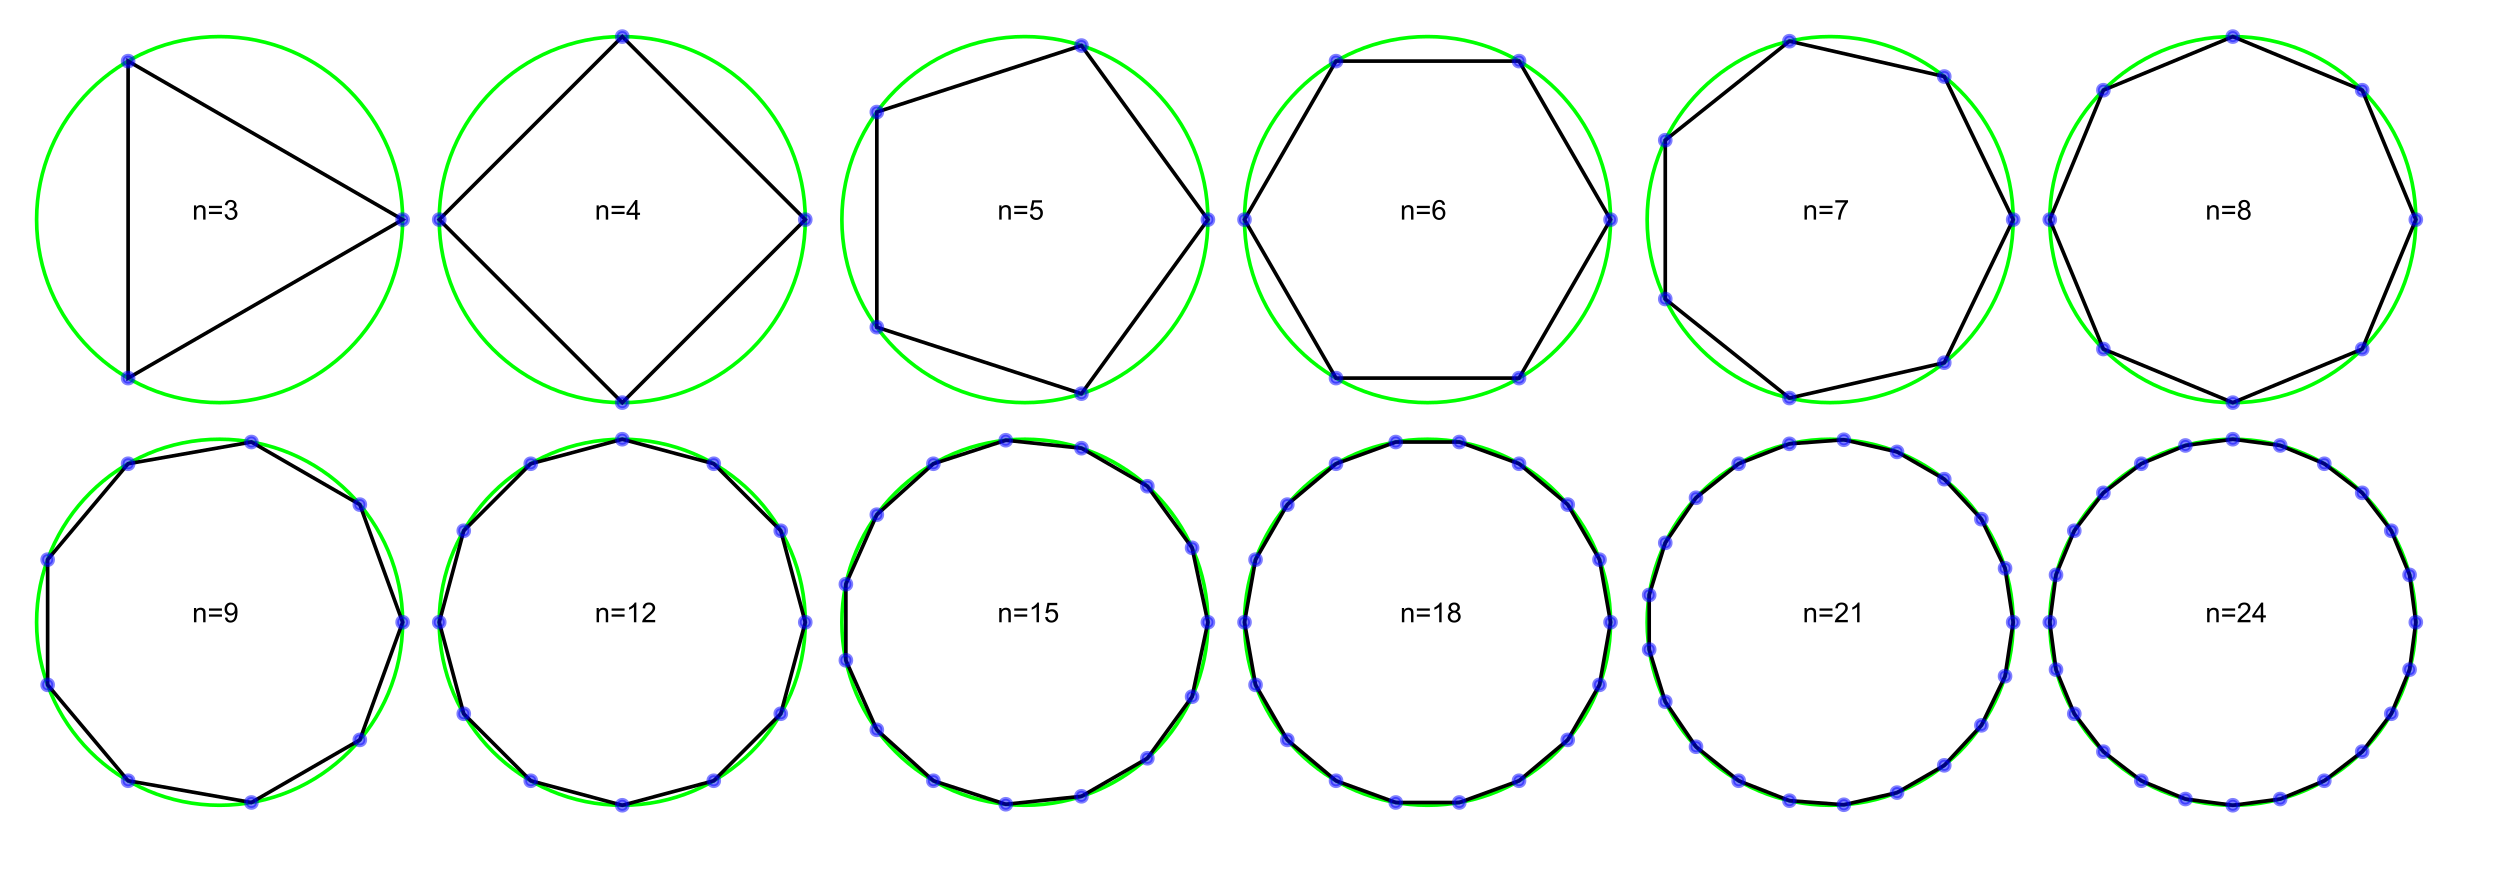 <?xml version="1.0" encoding="UTF-8"?>
<svg xmlns="http://www.w3.org/2000/svg" xmlns:xlink="http://www.w3.org/1999/xlink" width="1366pt" height="480pt" viewBox="0 0 1366 480" version="1.1">
<defs>
<g>
<symbol overflow="visible" id="glyph0-0">
<path style="stroke:none;" d="M 1.875 0 L 1.875 -9.375 L 9.375 -9.375 L 9.375 0 Z M 2.109 -0.234 L 9.141 -0.234 L 9.141 -9.141 L 2.109 -9.141 Z M 2.109 -0.234 "/>
</symbol>
<symbol overflow="visible" id="glyph0-1">
<path style="stroke:none;" d="M 0.988 0 L 0.988 -7.777 L 2.176 -7.777 L 2.176 -6.672 C 2.742 -7.523 3.57 -7.949 4.652 -7.953 C 5.121 -7.949 5.551 -7.867 5.941 -7.699 C 6.332 -7.531 6.625 -7.309 6.824 -7.039 C 7.016 -6.762 7.152 -6.438 7.234 -6.062 C 7.281 -5.816 7.305 -5.391 7.309 -4.781 L 7.309 0 L 5.992 0 L 5.992 -4.73 C 5.988 -5.266 5.938 -5.668 5.836 -5.938 C 5.734 -6.199 5.551 -6.414 5.289 -6.574 C 5.027 -6.73 4.723 -6.809 4.371 -6.812 C 3.809 -6.809 3.324 -6.629 2.918 -6.277 C 2.512 -5.918 2.309 -5.242 2.309 -4.25 L 2.309 0 Z M 0.988 0 "/>
</symbol>
<symbol overflow="visible" id="glyph0-2">
<path style="stroke:none;" d="M 7.926 -6.312 L 0.836 -6.312 L 0.836 -7.543 L 7.926 -7.543 Z M 7.926 -3.055 L 0.836 -3.055 L 0.836 -4.285 L 7.926 -4.285 Z M 7.926 -3.055 "/>
</symbol>
<symbol overflow="visible" id="glyph0-3">
<path style="stroke:none;" d="M 0.629 -2.836 L 1.949 -3.012 C 2.098 -2.262 2.355 -1.723 2.719 -1.395 C 3.082 -1.066 3.523 -0.902 4.051 -0.902 C 4.668 -0.902 5.191 -1.117 5.621 -1.547 C 6.043 -1.977 6.258 -2.508 6.262 -3.141 C 6.258 -3.746 6.059 -4.246 5.668 -4.641 C 5.27 -5.031 4.77 -5.227 4.16 -5.23 C 3.91 -5.227 3.598 -5.176 3.23 -5.082 L 3.375 -6.242 C 3.461 -6.227 3.531 -6.223 3.59 -6.227 C 4.148 -6.223 4.652 -6.367 5.102 -6.664 C 5.551 -6.953 5.777 -7.406 5.777 -8.02 C 5.777 -8.5 5.613 -8.898 5.285 -9.219 C 4.957 -9.531 4.535 -9.691 4.02 -9.695 C 3.504 -9.691 3.074 -9.531 2.738 -9.211 C 2.395 -8.891 2.176 -8.406 2.078 -7.766 L 0.762 -8 C 0.922 -8.879 1.285 -9.562 1.859 -10.051 C 2.43 -10.535 3.141 -10.781 3.992 -10.781 C 4.574 -10.781 5.113 -10.652 5.609 -10.402 C 6.102 -10.148 6.48 -9.809 6.742 -9.375 C 7 -8.938 7.129 -8.477 7.133 -7.992 C 7.129 -7.527 7.004 -7.102 6.758 -6.723 C 6.508 -6.34 6.141 -6.039 5.656 -5.816 C 6.285 -5.664 6.777 -5.359 7.133 -4.902 C 7.48 -4.438 7.656 -3.859 7.66 -3.172 C 7.656 -2.23 7.316 -1.438 6.633 -0.785 C 5.949 -0.137 5.086 0.188 4.043 0.191 C 3.098 0.188 2.312 -0.09 1.695 -0.648 C 1.07 -1.207 0.715 -1.938 0.629 -2.836 Z M 0.629 -2.836 "/>
</symbol>
<symbol overflow="visible" id="glyph0-4">
<path style="stroke:none;" d="M 4.848 0 L 4.848 -2.57 L 0.191 -2.57 L 0.191 -3.781 L 5.09 -10.738 L 6.168 -10.738 L 6.168 -3.781 L 7.617 -3.781 L 7.617 -2.57 L 6.168 -2.57 L 6.168 0 Z M 4.848 -3.781 L 4.848 -8.621 L 1.488 -3.781 Z M 4.848 -3.781 "/>
</symbol>
<symbol overflow="visible" id="glyph0-5">
<path style="stroke:none;" d="M 0.621 -2.812 L 2.008 -2.93 C 2.105 -2.254 2.344 -1.746 2.719 -1.41 C 3.094 -1.07 3.543 -0.902 4.07 -0.902 C 4.703 -0.902 5.242 -1.141 5.684 -1.617 C 6.121 -2.094 6.34 -2.727 6.344 -3.523 C 6.34 -4.273 6.129 -4.867 5.707 -5.301 C 5.285 -5.734 4.73 -5.953 4.051 -5.953 C 3.621 -5.953 3.238 -5.855 2.898 -5.664 C 2.555 -5.469 2.285 -5.219 2.094 -4.914 L 0.855 -5.074 L 1.898 -10.59 L 7.234 -10.59 L 7.234 -9.332 L 2.953 -9.332 L 2.375 -6.445 C 3.016 -6.891 3.691 -7.113 4.402 -7.117 C 5.336 -7.113 6.129 -6.789 6.773 -6.145 C 7.418 -5.492 7.738 -4.656 7.742 -3.641 C 7.738 -2.664 7.457 -1.824 6.891 -1.121 C 6.203 -0.25 5.262 0.18 4.07 0.184 C 3.094 0.18 2.297 -0.09 1.68 -0.637 C 1.059 -1.18 0.707 -1.906 0.621 -2.812 Z M 0.621 -2.812 "/>
</symbol>
<symbol overflow="visible" id="glyph0-6">
<path style="stroke:none;" d="M 7.465 -8.109 L 6.152 -8.004 C 6.035 -8.52 5.867 -8.895 5.656 -9.133 C 5.297 -9.504 4.859 -9.691 4.336 -9.695 C 3.914 -9.691 3.543 -9.574 3.23 -9.344 C 2.812 -9.039 2.488 -8.598 2.25 -8.02 C 2.008 -7.438 1.883 -6.609 1.875 -5.539 C 2.191 -6.016 2.578 -6.375 3.039 -6.613 C 3.496 -6.844 3.977 -6.961 4.484 -6.965 C 5.359 -6.961 6.109 -6.637 6.727 -5.992 C 7.344 -5.344 7.652 -4.508 7.652 -3.484 C 7.652 -2.809 7.504 -2.184 7.215 -1.605 C 6.922 -1.027 6.523 -0.582 6.02 -0.277 C 5.508 0.031 4.934 0.18 4.293 0.184 C 3.191 0.18 2.293 -0.219 1.602 -1.027 C 0.906 -1.832 0.562 -3.164 0.562 -5.023 C 0.562 -7.094 0.945 -8.605 1.715 -9.551 C 2.383 -10.371 3.285 -10.781 4.418 -10.781 C 5.262 -10.781 5.953 -10.543 6.492 -10.07 C 7.031 -9.594 7.355 -8.941 7.465 -8.109 Z M 2.078 -3.48 C 2.074 -3.023 2.172 -2.586 2.367 -2.176 C 2.562 -1.758 2.832 -1.441 3.18 -1.227 C 3.523 -1.008 3.887 -0.902 4.27 -0.902 C 4.824 -0.902 5.301 -1.125 5.703 -1.574 C 6.102 -2.023 6.305 -2.633 6.305 -3.406 C 6.305 -4.145 6.105 -4.73 5.711 -5.16 C 5.316 -5.586 4.82 -5.801 4.219 -5.801 C 3.621 -5.801 3.113 -5.586 2.699 -5.16 C 2.281 -4.73 2.074 -4.172 2.078 -3.48 Z M 2.078 -3.48 "/>
</symbol>
<symbol overflow="visible" id="glyph0-7">
<path style="stroke:none;" d="M 0.711 -9.332 L 0.711 -10.598 L 7.66 -10.598 L 7.66 -9.574 C 6.973 -8.844 6.297 -7.875 5.629 -6.672 C 4.953 -5.465 4.434 -4.227 4.07 -2.953 C 3.805 -2.055 3.637 -1.07 3.566 0 L 2.211 0 C 2.223 -0.844 2.391 -1.863 2.711 -3.059 C 3.027 -4.254 3.48 -5.406 4.074 -6.52 C 4.664 -7.629 5.297 -8.566 5.969 -9.332 Z M 0.711 -9.332 "/>
</symbol>
<symbol overflow="visible" id="glyph0-8">
<path style="stroke:none;" d="M 2.652 -5.824 C 2.102 -6.023 1.695 -6.309 1.434 -6.68 C 1.168 -7.047 1.035 -7.488 1.039 -8.012 C 1.035 -8.789 1.316 -9.445 1.883 -9.98 C 2.441 -10.512 3.191 -10.781 4.125 -10.781 C 5.062 -10.781 5.816 -10.508 6.387 -9.965 C 6.957 -9.418 7.242 -8.754 7.242 -7.977 C 7.242 -7.477 7.109 -7.043 6.852 -6.676 C 6.586 -6.305 6.191 -6.023 5.66 -5.824 C 6.316 -5.605 6.816 -5.258 7.164 -4.781 C 7.508 -4.305 7.68 -3.734 7.684 -3.07 C 7.68 -2.148 7.355 -1.375 6.707 -0.754 C 6.055 -0.129 5.199 0.18 4.145 0.184 C 3.082 0.18 2.23 -0.129 1.582 -0.758 C 0.934 -1.383 0.609 -2.168 0.609 -3.105 C 0.609 -3.801 0.785 -4.383 1.141 -4.859 C 1.492 -5.328 1.996 -5.652 2.652 -5.824 Z M 2.387 -8.055 C 2.383 -7.547 2.547 -7.133 2.875 -6.812 C 3.199 -6.488 3.625 -6.328 4.152 -6.328 C 4.656 -6.328 5.074 -6.488 5.402 -6.809 C 5.727 -7.129 5.887 -7.52 5.891 -7.984 C 5.887 -8.465 5.719 -8.871 5.387 -9.199 C 5.051 -9.527 4.637 -9.691 4.137 -9.695 C 3.633 -9.691 3.215 -9.531 2.883 -9.211 C 2.551 -8.891 2.383 -8.504 2.387 -8.055 Z M 1.961 -3.098 C 1.957 -2.719 2.047 -2.355 2.227 -2.008 C 2.406 -1.652 2.672 -1.379 3.023 -1.191 C 3.375 -0.996 3.754 -0.902 4.16 -0.902 C 4.789 -0.902 5.309 -1.102 5.719 -1.508 C 6.129 -1.91 6.332 -2.426 6.336 -3.055 C 6.332 -3.688 6.121 -4.215 5.703 -4.629 C 5.277 -5.043 4.75 -5.25 4.117 -5.25 C 3.496 -5.25 2.98 -5.043 2.574 -4.633 C 2.16 -4.223 1.957 -3.711 1.961 -3.098 Z M 1.961 -3.098 "/>
</symbol>
<symbol overflow="visible" id="glyph0-9">
<path style="stroke:none;" d="M 0.82 -2.484 L 2.086 -2.602 C 2.195 -2.004 2.398 -1.57 2.703 -1.305 C 3 -1.035 3.391 -0.902 3.867 -0.902 C 4.273 -0.902 4.629 -0.992 4.934 -1.18 C 5.238 -1.359 5.488 -1.609 5.684 -1.922 C 5.879 -2.23 6.039 -2.648 6.172 -3.176 C 6.301 -3.703 6.367 -4.238 6.371 -4.789 C 6.367 -4.844 6.367 -4.934 6.363 -5.055 C 6.098 -4.629 5.738 -4.289 5.285 -4.031 C 4.828 -3.77 4.332 -3.637 3.801 -3.641 C 2.91 -3.637 2.156 -3.961 1.543 -4.605 C 0.926 -5.25 0.621 -6.098 0.621 -7.156 C 0.621 -8.242 0.941 -9.121 1.582 -9.785 C 2.223 -10.449 3.027 -10.781 4 -10.781 C 4.695 -10.781 5.332 -10.59 5.914 -10.215 C 6.488 -9.836 6.93 -9.301 7.23 -8.609 C 7.531 -7.91 7.68 -6.906 7.684 -5.59 C 7.68 -4.215 7.531 -3.121 7.234 -2.309 C 6.934 -1.496 6.492 -0.875 5.906 -0.453 C 5.316 -0.027 4.625 0.18 3.836 0.184 C 2.996 0.18 2.309 -0.051 1.777 -0.516 C 1.242 -0.98 0.926 -1.637 0.82 -2.484 Z M 6.219 -7.223 C 6.215 -7.977 6.016 -8.578 5.613 -9.023 C 5.207 -9.469 4.723 -9.691 4.16 -9.691 C 3.574 -9.691 3.062 -9.449 2.629 -8.973 C 2.191 -8.488 1.973 -7.871 1.977 -7.113 C 1.973 -6.426 2.18 -5.867 2.594 -5.445 C 3.004 -5.016 3.516 -4.805 4.125 -4.805 C 4.734 -4.805 5.234 -5.016 5.629 -5.445 C 6.02 -5.867 6.215 -6.461 6.219 -7.223 Z M 6.219 -7.223 "/>
</symbol>
<symbol overflow="visible" id="glyph0-10">
<path style="stroke:none;" d="M 5.59 0 L 4.27 0 L 4.27 -8.402 C 3.949 -8.098 3.531 -7.793 3.02 -7.492 C 2.504 -7.188 2.043 -6.961 1.633 -6.812 L 1.633 -8.086 C 2.367 -8.43 3.012 -8.848 3.566 -9.344 C 4.117 -9.836 4.508 -10.316 4.738 -10.781 L 5.59 -10.781 Z M 5.59 0 "/>
</symbol>
<symbol overflow="visible" id="glyph0-11">
<path style="stroke:none;" d="M 7.551 -1.266 L 7.551 0 L 0.453 0 C 0.438 -0.316 0.492 -0.621 0.609 -0.914 C 0.789 -1.398 1.078 -1.875 1.477 -2.344 C 1.875 -2.812 2.449 -3.352 3.199 -3.969 C 4.367 -4.922 5.156 -5.68 5.566 -6.242 C 5.973 -6.797 6.176 -7.328 6.18 -7.828 C 6.176 -8.352 5.988 -8.793 5.621 -9.152 C 5.246 -9.512 4.762 -9.691 4.16 -9.691 C 3.523 -9.691 3.016 -9.5 2.637 -9.117 C 2.254 -8.734 2.059 -8.207 2.059 -7.535 L 0.703 -7.676 C 0.797 -8.684 1.145 -9.453 1.75 -9.984 C 2.355 -10.516 3.168 -10.781 4.188 -10.781 C 5.215 -10.781 6.031 -10.492 6.633 -9.922 C 7.234 -9.348 7.535 -8.641 7.535 -7.801 C 7.535 -7.367 7.445 -6.945 7.27 -6.531 C 7.094 -6.113 6.801 -5.676 6.395 -5.223 C 5.984 -4.762 5.309 -4.133 4.367 -3.332 C 3.57 -2.664 3.062 -2.215 2.84 -1.98 C 2.613 -1.742 2.43 -1.504 2.285 -1.266 Z M 7.551 -1.266 "/>
</symbol>
</g>
</defs>
<g id="surface2884">
<path style="fill:none;stroke-width:2;stroke-linecap:butt;stroke-linejoin:miter;stroke:rgb(0%,100%,0%);stroke-opacity:1;stroke-miterlimit:10;" d="M 220 120 C 220 175.227 175.227 220 120 220 C 64.773 220 20 175.227 20 120 C 20 64.773 64.773 20 120 20 C 175.227 20 220 64.773 220 120 "/>
<path style="fill:none;stroke-width:2;stroke-linecap:butt;stroke-linejoin:miter;stroke:rgb(0%,0%,0%);stroke-opacity:1;stroke-miterlimit:10;" d="M 220 120 L 70 206.602 L 70 33.398 Z M 220 120 "/>
<path style="fill-rule:nonzero;fill:rgb(0%,0%,100%);fill-opacity:0.5;stroke-width:2;stroke-linecap:butt;stroke-linejoin:miter;stroke:rgb(0%,0%,100%);stroke-opacity:0.5;stroke-miterlimit:10;" d="M 223 120 C 223 124 217 124 217 120 C 217 116 223 116 223 120 "/>
<path style="fill-rule:nonzero;fill:rgb(0%,0%,100%);fill-opacity:0.5;stroke-width:2;stroke-linecap:butt;stroke-linejoin:miter;stroke:rgb(0%,0%,100%);stroke-opacity:0.5;stroke-miterlimit:10;" d="M 73 206.602 C 73 210.602 67 210.602 67 206.602 C 67 202.602 73 202.602 73 206.602 "/>
<path style="fill-rule:nonzero;fill:rgb(0%,0%,100%);fill-opacity:0.5;stroke-width:2;stroke-linecap:butt;stroke-linejoin:miter;stroke:rgb(0%,0%,100%);stroke-opacity:0.5;stroke-miterlimit:10;" d="M 73 33.398 C 73 37.398 67 37.398 67 33.398 C 67 29.398 73 29.398 73 33.398 "/>
<g style="fill:rgb(0%,0%,0%);fill-opacity:1;">
  <use xlink:href="#glyph0-1" x="105" y="120"/>
  <use xlink:href="#glyph0-2" x="113.342" y="120"/>
  <use xlink:href="#glyph0-3" x="122.102" y="120"/>
</g>
<path style="fill:none;stroke-width:2;stroke-linecap:butt;stroke-linejoin:miter;stroke:rgb(0%,100%,0%);stroke-opacity:1;stroke-miterlimit:10;" d="M 440 120 C 440 175.227 395.227 220 340 220 C 284.773 220 240 175.227 240 120 C 240 64.773 284.773 20 340 20 C 395.227 20 440 64.773 440 120 "/>
<path style="fill:none;stroke-width:2;stroke-linecap:butt;stroke-linejoin:miter;stroke:rgb(0%,0%,0%);stroke-opacity:1;stroke-miterlimit:10;" d="M 440 120 L 340 220 L 240 120 L 340 20 Z M 440 120 "/>
<path style="fill-rule:nonzero;fill:rgb(0%,0%,100%);fill-opacity:0.5;stroke-width:2;stroke-linecap:butt;stroke-linejoin:miter;stroke:rgb(0%,0%,100%);stroke-opacity:0.5;stroke-miterlimit:10;" d="M 443 120 C 443 124 437 124 437 120 C 437 116 443 116 443 120 "/>
<path style="fill-rule:nonzero;fill:rgb(0%,0%,100%);fill-opacity:0.5;stroke-width:2;stroke-linecap:butt;stroke-linejoin:miter;stroke:rgb(0%,0%,100%);stroke-opacity:0.5;stroke-miterlimit:10;" d="M 343 220 C 343 224 337 224 337 220 C 337 216 343 216 343 220 "/>
<path style="fill-rule:nonzero;fill:rgb(0%,0%,100%);fill-opacity:0.5;stroke-width:2;stroke-linecap:butt;stroke-linejoin:miter;stroke:rgb(0%,0%,100%);stroke-opacity:0.5;stroke-miterlimit:10;" d="M 243 120 C 243 124 237 124 237 120 C 237 116 243 116 243 120 "/>
<path style="fill-rule:nonzero;fill:rgb(0%,0%,100%);fill-opacity:0.5;stroke-width:2;stroke-linecap:butt;stroke-linejoin:miter;stroke:rgb(0%,0%,100%);stroke-opacity:0.5;stroke-miterlimit:10;" d="M 343 20 C 343 24 337 24 337 20 C 337 16 343 16 343 20 "/>
<g style="fill:rgb(0%,0%,0%);fill-opacity:1;">
  <use xlink:href="#glyph0-1" x="325" y="120"/>
  <use xlink:href="#glyph0-2" x="333.342" y="120"/>
  <use xlink:href="#glyph0-4" x="342.102" y="120"/>
</g>
<path style="fill:none;stroke-width:2;stroke-linecap:butt;stroke-linejoin:miter;stroke:rgb(0%,100%,0%);stroke-opacity:1;stroke-miterlimit:10;" d="M 660 120 C 660 175.227 615.227 220 560 220 C 504.773 220 460 175.227 460 120 C 460 64.773 504.773 20 560 20 C 615.227 20 660 64.773 660 120 "/>
<path style="fill:none;stroke-width:2;stroke-linecap:butt;stroke-linejoin:miter;stroke:rgb(0%,0%,0%);stroke-opacity:1;stroke-miterlimit:10;" d="M 660 120 L 590.902 215.105 L 479.098 178.777 L 479.098 61.223 L 590.902 24.895 Z M 660 120 "/>
<path style="fill-rule:nonzero;fill:rgb(0%,0%,100%);fill-opacity:0.5;stroke-width:2;stroke-linecap:butt;stroke-linejoin:miter;stroke:rgb(0%,0%,100%);stroke-opacity:0.5;stroke-miterlimit:10;" d="M 663 120 C 663 124 657 124 657 120 C 657 116 663 116 663 120 "/>
<path style="fill-rule:nonzero;fill:rgb(0%,0%,100%);fill-opacity:0.5;stroke-width:2;stroke-linecap:butt;stroke-linejoin:miter;stroke:rgb(0%,0%,100%);stroke-opacity:0.5;stroke-miterlimit:10;" d="M 593.902 215.105 C 593.902 219.105 587.902 219.105 587.902 215.105 C 587.902 211.105 593.902 211.105 593.902 215.105 "/>
<path style="fill-rule:nonzero;fill:rgb(0%,0%,100%);fill-opacity:0.5;stroke-width:2;stroke-linecap:butt;stroke-linejoin:miter;stroke:rgb(0%,0%,100%);stroke-opacity:0.5;stroke-miterlimit:10;" d="M 482.098 178.777 C 482.098 182.777 476.098 182.777 476.098 178.777 C 476.098 174.777 482.098 174.777 482.098 178.777 "/>
<path style="fill-rule:nonzero;fill:rgb(0%,0%,100%);fill-opacity:0.5;stroke-width:2;stroke-linecap:butt;stroke-linejoin:miter;stroke:rgb(0%,0%,100%);stroke-opacity:0.5;stroke-miterlimit:10;" d="M 482.098 61.223 C 482.098 65.223 476.098 65.223 476.098 61.223 C 476.098 57.223 482.098 57.223 482.098 61.223 "/>
<path style="fill-rule:nonzero;fill:rgb(0%,0%,100%);fill-opacity:0.5;stroke-width:2;stroke-linecap:butt;stroke-linejoin:miter;stroke:rgb(0%,0%,100%);stroke-opacity:0.5;stroke-miterlimit:10;" d="M 593.902 24.895 C 593.902 28.895 587.902 28.895 587.902 24.895 C 587.902 20.895 593.902 20.895 593.902 24.895 "/>
<g style="fill:rgb(0%,0%,0%);fill-opacity:1;">
  <use xlink:href="#glyph0-1" x="545" y="120"/>
  <use xlink:href="#glyph0-2" x="553.342" y="120"/>
  <use xlink:href="#glyph0-5" x="562.102" y="120"/>
</g>
<path style="fill:none;stroke-width:2;stroke-linecap:butt;stroke-linejoin:miter;stroke:rgb(0%,100%,0%);stroke-opacity:1;stroke-miterlimit:10;" d="M 880 120 C 880 175.227 835.227 220 780 220 C 724.773 220 680 175.227 680 120 C 680 64.773 724.773 20 780 20 C 835.227 20 880 64.773 880 120 "/>
<path style="fill:none;stroke-width:2;stroke-linecap:butt;stroke-linejoin:miter;stroke:rgb(0%,0%,0%);stroke-opacity:1;stroke-miterlimit:10;" d="M 880 120 L 830 206.602 L 730 206.602 L 680 120 L 730 33.398 L 830 33.398 Z M 880 120 "/>
<path style="fill-rule:nonzero;fill:rgb(0%,0%,100%);fill-opacity:0.5;stroke-width:2;stroke-linecap:butt;stroke-linejoin:miter;stroke:rgb(0%,0%,100%);stroke-opacity:0.5;stroke-miterlimit:10;" d="M 883 120 C 883 124 877 124 877 120 C 877 116 883 116 883 120 "/>
<path style="fill-rule:nonzero;fill:rgb(0%,0%,100%);fill-opacity:0.5;stroke-width:2;stroke-linecap:butt;stroke-linejoin:miter;stroke:rgb(0%,0%,100%);stroke-opacity:0.5;stroke-miterlimit:10;" d="M 833 206.602 C 833 210.602 827 210.602 827 206.602 C 827 202.602 833 202.602 833 206.602 "/>
<path style="fill-rule:nonzero;fill:rgb(0%,0%,100%);fill-opacity:0.5;stroke-width:2;stroke-linecap:butt;stroke-linejoin:miter;stroke:rgb(0%,0%,100%);stroke-opacity:0.5;stroke-miterlimit:10;" d="M 733 206.602 C 733 210.602 727 210.602 727 206.602 C 727 202.602 733 202.602 733 206.602 "/>
<path style="fill-rule:nonzero;fill:rgb(0%,0%,100%);fill-opacity:0.5;stroke-width:2;stroke-linecap:butt;stroke-linejoin:miter;stroke:rgb(0%,0%,100%);stroke-opacity:0.5;stroke-miterlimit:10;" d="M 683 120 C 683 124 677 124 677 120 C 677 116 683 116 683 120 "/>
<path style="fill-rule:nonzero;fill:rgb(0%,0%,100%);fill-opacity:0.5;stroke-width:2;stroke-linecap:butt;stroke-linejoin:miter;stroke:rgb(0%,0%,100%);stroke-opacity:0.5;stroke-miterlimit:10;" d="M 733 33.398 C 733 37.398 727 37.398 727 33.398 C 727 29.398 733 29.398 733 33.398 "/>
<path style="fill-rule:nonzero;fill:rgb(0%,0%,100%);fill-opacity:0.5;stroke-width:2;stroke-linecap:butt;stroke-linejoin:miter;stroke:rgb(0%,0%,100%);stroke-opacity:0.5;stroke-miterlimit:10;" d="M 833 33.398 C 833 37.398 827 37.398 827 33.398 C 827 29.398 833 29.398 833 33.398 "/>
<g style="fill:rgb(0%,0%,0%);fill-opacity:1;">
  <use xlink:href="#glyph0-1" x="765" y="120"/>
  <use xlink:href="#glyph0-2" x="773.342" y="120"/>
  <use xlink:href="#glyph0-6" x="782.102" y="120"/>
</g>
<path style="fill:none;stroke-width:2;stroke-linecap:butt;stroke-linejoin:miter;stroke:rgb(0%,100%,0%);stroke-opacity:1;stroke-miterlimit:10;" d="M 1100 120 C 1100 175.227 1055.227 220 1000 220 C 944.773 220 900 175.227 900 120 C 900 64.773 944.773 20 1000 20 C 1055.227 20 1100 64.773 1100 120 "/>
<path style="fill:none;stroke-width:2;stroke-linecap:butt;stroke-linejoin:miter;stroke:rgb(0%,0%,0%);stroke-opacity:1;stroke-miterlimit:10;" d="M 1100 120 L 1062.348 198.184 L 977.746 217.492 L 909.902 163.387 L 909.902 76.613 L 977.746 22.508 L 1062.348 41.816 Z M 1100 120 "/>
<path style="fill-rule:nonzero;fill:rgb(0%,0%,100%);fill-opacity:0.5;stroke-width:2;stroke-linecap:butt;stroke-linejoin:miter;stroke:rgb(0%,0%,100%);stroke-opacity:0.5;stroke-miterlimit:10;" d="M 1103 120 C 1103 124 1097 124 1097 120 C 1097 116 1103 116 1103 120 "/>
<path style="fill-rule:nonzero;fill:rgb(0%,0%,100%);fill-opacity:0.5;stroke-width:2;stroke-linecap:butt;stroke-linejoin:miter;stroke:rgb(0%,0%,100%);stroke-opacity:0.5;stroke-miterlimit:10;" d="M 1065.348 198.184 C 1065.348 202.184 1059.348 202.184 1059.348 198.184 C 1059.348 194.184 1065.348 194.184 1065.348 198.184 "/>
<path style="fill-rule:nonzero;fill:rgb(0%,0%,100%);fill-opacity:0.5;stroke-width:2;stroke-linecap:butt;stroke-linejoin:miter;stroke:rgb(0%,0%,100%);stroke-opacity:0.5;stroke-miterlimit:10;" d="M 980.746 217.492 C 980.746 221.492 974.746 221.492 974.746 217.492 C 974.746 213.492 980.746 213.492 980.746 217.492 "/>
<path style="fill-rule:nonzero;fill:rgb(0%,0%,100%);fill-opacity:0.5;stroke-width:2;stroke-linecap:butt;stroke-linejoin:miter;stroke:rgb(0%,0%,100%);stroke-opacity:0.5;stroke-miterlimit:10;" d="M 912.902 163.387 C 912.902 167.387 906.902 167.387 906.902 163.387 C 906.902 159.387 912.902 159.387 912.902 163.387 "/>
<path style="fill-rule:nonzero;fill:rgb(0%,0%,100%);fill-opacity:0.5;stroke-width:2;stroke-linecap:butt;stroke-linejoin:miter;stroke:rgb(0%,0%,100%);stroke-opacity:0.5;stroke-miterlimit:10;" d="M 912.902 76.613 C 912.902 80.613 906.902 80.613 906.902 76.613 C 906.902 72.613 912.902 72.613 912.902 76.613 "/>
<path style="fill-rule:nonzero;fill:rgb(0%,0%,100%);fill-opacity:0.5;stroke-width:2;stroke-linecap:butt;stroke-linejoin:miter;stroke:rgb(0%,0%,100%);stroke-opacity:0.5;stroke-miterlimit:10;" d="M 980.746 22.508 C 980.746 26.508 974.746 26.508 974.746 22.508 C 974.746 18.508 980.746 18.508 980.746 22.508 "/>
<path style="fill-rule:nonzero;fill:rgb(0%,0%,100%);fill-opacity:0.5;stroke-width:2;stroke-linecap:butt;stroke-linejoin:miter;stroke:rgb(0%,0%,100%);stroke-opacity:0.5;stroke-miterlimit:10;" d="M 1065.348 41.816 C 1065.348 45.816 1059.348 45.816 1059.348 41.816 C 1059.348 37.816 1065.348 37.816 1065.348 41.816 "/>
<g style="fill:rgb(0%,0%,0%);fill-opacity:1;">
  <use xlink:href="#glyph0-1" x="985" y="120"/>
  <use xlink:href="#glyph0-2" x="993.342" y="120"/>
  <use xlink:href="#glyph0-7" x="1002.102" y="120"/>
</g>
<path style="fill:none;stroke-width:2;stroke-linecap:butt;stroke-linejoin:miter;stroke:rgb(0%,100%,0%);stroke-opacity:1;stroke-miterlimit:10;" d="M 1320 120 C 1320 175.227 1275.227 220 1220 220 C 1164.773 220 1120 175.227 1120 120 C 1120 64.773 1164.773 20 1220 20 C 1275.227 20 1320 64.773 1320 120 "/>
<path style="fill:none;stroke-width:2;stroke-linecap:butt;stroke-linejoin:miter;stroke:rgb(0%,0%,0%);stroke-opacity:1;stroke-miterlimit:10;" d="M 1320 120 L 1290.711 190.711 L 1220 220 L 1149.289 190.711 L 1120 120 L 1149.289 49.289 L 1220 20 L 1290.711 49.289 Z M 1320 120 "/>
<path style="fill-rule:nonzero;fill:rgb(0%,0%,100%);fill-opacity:0.5;stroke-width:2;stroke-linecap:butt;stroke-linejoin:miter;stroke:rgb(0%,0%,100%);stroke-opacity:0.5;stroke-miterlimit:10;" d="M 1323 120 C 1323 124 1317 124 1317 120 C 1317 116 1323 116 1323 120 "/>
<path style="fill-rule:nonzero;fill:rgb(0%,0%,100%);fill-opacity:0.5;stroke-width:2;stroke-linecap:butt;stroke-linejoin:miter;stroke:rgb(0%,0%,100%);stroke-opacity:0.5;stroke-miterlimit:10;" d="M 1293.711 190.711 C 1293.711 194.711 1287.711 194.711 1287.711 190.711 C 1287.711 186.711 1293.711 186.711 1293.711 190.711 "/>
<path style="fill-rule:nonzero;fill:rgb(0%,0%,100%);fill-opacity:0.5;stroke-width:2;stroke-linecap:butt;stroke-linejoin:miter;stroke:rgb(0%,0%,100%);stroke-opacity:0.5;stroke-miterlimit:10;" d="M 1223 220 C 1223 224 1217 224 1217 220 C 1217 216 1223 216 1223 220 "/>
<path style="fill-rule:nonzero;fill:rgb(0%,0%,100%);fill-opacity:0.5;stroke-width:2;stroke-linecap:butt;stroke-linejoin:miter;stroke:rgb(0%,0%,100%);stroke-opacity:0.5;stroke-miterlimit:10;" d="M 1152.289 190.711 C 1152.289 194.711 1146.289 194.711 1146.289 190.711 C 1146.289 186.711 1152.289 186.711 1152.289 190.711 "/>
<path style="fill-rule:nonzero;fill:rgb(0%,0%,100%);fill-opacity:0.5;stroke-width:2;stroke-linecap:butt;stroke-linejoin:miter;stroke:rgb(0%,0%,100%);stroke-opacity:0.5;stroke-miterlimit:10;" d="M 1123 120 C 1123 124 1117 124 1117 120 C 1117 116 1123 116 1123 120 "/>
<path style="fill-rule:nonzero;fill:rgb(0%,0%,100%);fill-opacity:0.5;stroke-width:2;stroke-linecap:butt;stroke-linejoin:miter;stroke:rgb(0%,0%,100%);stroke-opacity:0.5;stroke-miterlimit:10;" d="M 1152.289 49.289 C 1152.289 53.289 1146.289 53.289 1146.289 49.289 C 1146.289 45.289 1152.289 45.289 1152.289 49.289 "/>
<path style="fill-rule:nonzero;fill:rgb(0%,0%,100%);fill-opacity:0.5;stroke-width:2;stroke-linecap:butt;stroke-linejoin:miter;stroke:rgb(0%,0%,100%);stroke-opacity:0.5;stroke-miterlimit:10;" d="M 1223 20 C 1223 24 1217 24 1217 20 C 1217 16 1223 16 1223 20 "/>
<path style="fill-rule:nonzero;fill:rgb(0%,0%,100%);fill-opacity:0.5;stroke-width:2;stroke-linecap:butt;stroke-linejoin:miter;stroke:rgb(0%,0%,100%);stroke-opacity:0.5;stroke-miterlimit:10;" d="M 1293.711 49.289 C 1293.711 53.289 1287.711 53.289 1287.711 49.289 C 1287.711 45.289 1293.711 45.289 1293.711 49.289 "/>
<g style="fill:rgb(0%,0%,0%);fill-opacity:1;">
  <use xlink:href="#glyph0-1" x="1205" y="120"/>
  <use xlink:href="#glyph0-2" x="1213.342" y="120"/>
  <use xlink:href="#glyph0-8" x="1222.102" y="120"/>
</g>
<path style="fill:none;stroke-width:2;stroke-linecap:butt;stroke-linejoin:miter;stroke:rgb(0%,100%,0%);stroke-opacity:1;stroke-miterlimit:10;" d="M 220 340 C 220 395.227 175.227 440 120 440 C 64.773 440 20 395.227 20 340 C 20 284.773 64.773 240 120 240 C 175.227 240 220 284.773 220 340 "/>
<path style="fill:none;stroke-width:2;stroke-linecap:butt;stroke-linejoin:miter;stroke:rgb(0%,0%,0%);stroke-opacity:1;stroke-miterlimit:10;" d="M 220 340 L 196.605 404.277 L 137.363 438.48 L 70 426.602 L 26.031 374.203 L 26.031 305.797 L 70 253.398 L 137.363 241.52 L 196.605 275.723 Z M 220 340 "/>
<path style="fill-rule:nonzero;fill:rgb(0%,0%,100%);fill-opacity:0.5;stroke-width:2;stroke-linecap:butt;stroke-linejoin:miter;stroke:rgb(0%,0%,100%);stroke-opacity:0.5;stroke-miterlimit:10;" d="M 223 340 C 223 344 217 344 217 340 C 217 336 223 336 223 340 "/>
<path style="fill-rule:nonzero;fill:rgb(0%,0%,100%);fill-opacity:0.5;stroke-width:2;stroke-linecap:butt;stroke-linejoin:miter;stroke:rgb(0%,0%,100%);stroke-opacity:0.5;stroke-miterlimit:10;" d="M 199.605 404.277 C 199.605 408.277 193.605 408.277 193.605 404.277 C 193.605 400.277 199.605 400.277 199.605 404.277 "/>
<path style="fill-rule:nonzero;fill:rgb(0%,0%,100%);fill-opacity:0.5;stroke-width:2;stroke-linecap:butt;stroke-linejoin:miter;stroke:rgb(0%,0%,100%);stroke-opacity:0.5;stroke-miterlimit:10;" d="M 140.363 438.48 C 140.363 442.48 134.363 442.48 134.363 438.48 C 134.363 434.48 140.363 434.48 140.363 438.48 "/>
<path style="fill-rule:nonzero;fill:rgb(0%,0%,100%);fill-opacity:0.5;stroke-width:2;stroke-linecap:butt;stroke-linejoin:miter;stroke:rgb(0%,0%,100%);stroke-opacity:0.5;stroke-miterlimit:10;" d="M 73 426.602 C 73 430.602 67 430.602 67 426.602 C 67 422.602 73 422.602 73 426.602 "/>
<path style="fill-rule:nonzero;fill:rgb(0%,0%,100%);fill-opacity:0.5;stroke-width:2;stroke-linecap:butt;stroke-linejoin:miter;stroke:rgb(0%,0%,100%);stroke-opacity:0.5;stroke-miterlimit:10;" d="M 29.031 374.203 C 29.031 378.203 23.031 378.203 23.031 374.203 C 23.031 370.203 29.031 370.203 29.031 374.203 "/>
<path style="fill-rule:nonzero;fill:rgb(0%,0%,100%);fill-opacity:0.5;stroke-width:2;stroke-linecap:butt;stroke-linejoin:miter;stroke:rgb(0%,0%,100%);stroke-opacity:0.5;stroke-miterlimit:10;" d="M 29.031 305.797 C 29.031 309.797 23.031 309.797 23.031 305.797 C 23.031 301.797 29.031 301.797 29.031 305.797 "/>
<path style="fill-rule:nonzero;fill:rgb(0%,0%,100%);fill-opacity:0.5;stroke-width:2;stroke-linecap:butt;stroke-linejoin:miter;stroke:rgb(0%,0%,100%);stroke-opacity:0.5;stroke-miterlimit:10;" d="M 73 253.398 C 73 257.398 67 257.398 67 253.398 C 67 249.398 73 249.398 73 253.398 "/>
<path style="fill-rule:nonzero;fill:rgb(0%,0%,100%);fill-opacity:0.5;stroke-width:2;stroke-linecap:butt;stroke-linejoin:miter;stroke:rgb(0%,0%,100%);stroke-opacity:0.5;stroke-miterlimit:10;" d="M 140.363 241.52 C 140.363 245.52 134.363 245.52 134.363 241.52 C 134.363 237.52 140.363 237.52 140.363 241.52 "/>
<path style="fill-rule:nonzero;fill:rgb(0%,0%,100%);fill-opacity:0.5;stroke-width:2;stroke-linecap:butt;stroke-linejoin:miter;stroke:rgb(0%,0%,100%);stroke-opacity:0.5;stroke-miterlimit:10;" d="M 199.605 275.723 C 199.605 279.723 193.605 279.723 193.605 275.723 C 193.605 271.723 199.605 271.723 199.605 275.723 "/>
<g style="fill:rgb(0%,0%,0%);fill-opacity:1;">
  <use xlink:href="#glyph0-1" x="105" y="340"/>
  <use xlink:href="#glyph0-2" x="113.342" y="340"/>
  <use xlink:href="#glyph0-9" x="122.102" y="340"/>
</g>
<path style="fill:none;stroke-width:2;stroke-linecap:butt;stroke-linejoin:miter;stroke:rgb(0%,100%,0%);stroke-opacity:1;stroke-miterlimit:10;" d="M 440 340 C 440 395.227 395.227 440 340 440 C 284.773 440 240 395.227 240 340 C 240 284.773 284.773 240 340 240 C 395.227 240 440 284.773 440 340 "/>
<path style="fill:none;stroke-width:2;stroke-linecap:butt;stroke-linejoin:miter;stroke:rgb(0%,0%,0%);stroke-opacity:1;stroke-miterlimit:10;" d="M 440 340 L 426.602 390 L 390 426.602 L 340 440 L 290 426.602 L 253.398 390 L 240 340 L 253.398 290 L 290 253.398 L 340 240 L 390 253.398 L 426.602 290 Z M 440 340 "/>
<path style="fill-rule:nonzero;fill:rgb(0%,0%,100%);fill-opacity:0.5;stroke-width:2;stroke-linecap:butt;stroke-linejoin:miter;stroke:rgb(0%,0%,100%);stroke-opacity:0.5;stroke-miterlimit:10;" d="M 443 340 C 443 344 437 344 437 340 C 437 336 443 336 443 340 "/>
<path style="fill-rule:nonzero;fill:rgb(0%,0%,100%);fill-opacity:0.5;stroke-width:2;stroke-linecap:butt;stroke-linejoin:miter;stroke:rgb(0%,0%,100%);stroke-opacity:0.5;stroke-miterlimit:10;" d="M 429.602 390 C 429.602 394 423.602 394 423.602 390 C 423.602 386 429.602 386 429.602 390 "/>
<path style="fill-rule:nonzero;fill:rgb(0%,0%,100%);fill-opacity:0.5;stroke-width:2;stroke-linecap:butt;stroke-linejoin:miter;stroke:rgb(0%,0%,100%);stroke-opacity:0.5;stroke-miterlimit:10;" d="M 393 426.602 C 393 430.602 387 430.602 387 426.602 C 387 422.602 393 422.602 393 426.602 "/>
<path style="fill-rule:nonzero;fill:rgb(0%,0%,100%);fill-opacity:0.5;stroke-width:2;stroke-linecap:butt;stroke-linejoin:miter;stroke:rgb(0%,0%,100%);stroke-opacity:0.5;stroke-miterlimit:10;" d="M 343 440 C 343 444 337 444 337 440 C 337 436 343 436 343 440 "/>
<path style="fill-rule:nonzero;fill:rgb(0%,0%,100%);fill-opacity:0.5;stroke-width:2;stroke-linecap:butt;stroke-linejoin:miter;stroke:rgb(0%,0%,100%);stroke-opacity:0.5;stroke-miterlimit:10;" d="M 293 426.602 C 293 430.602 287 430.602 287 426.602 C 287 422.602 293 422.602 293 426.602 "/>
<path style="fill-rule:nonzero;fill:rgb(0%,0%,100%);fill-opacity:0.5;stroke-width:2;stroke-linecap:butt;stroke-linejoin:miter;stroke:rgb(0%,0%,100%);stroke-opacity:0.5;stroke-miterlimit:10;" d="M 256.398 390 C 256.398 394 250.398 394 250.398 390 C 250.398 386 256.398 386 256.398 390 "/>
<path style="fill-rule:nonzero;fill:rgb(0%,0%,100%);fill-opacity:0.5;stroke-width:2;stroke-linecap:butt;stroke-linejoin:miter;stroke:rgb(0%,0%,100%);stroke-opacity:0.5;stroke-miterlimit:10;" d="M 243 340 C 243 344 237 344 237 340 C 237 336 243 336 243 340 "/>
<path style="fill-rule:nonzero;fill:rgb(0%,0%,100%);fill-opacity:0.5;stroke-width:2;stroke-linecap:butt;stroke-linejoin:miter;stroke:rgb(0%,0%,100%);stroke-opacity:0.5;stroke-miterlimit:10;" d="M 256.398 290 C 256.398 294 250.398 294 250.398 290 C 250.398 286 256.398 286 256.398 290 "/>
<path style="fill-rule:nonzero;fill:rgb(0%,0%,100%);fill-opacity:0.5;stroke-width:2;stroke-linecap:butt;stroke-linejoin:miter;stroke:rgb(0%,0%,100%);stroke-opacity:0.5;stroke-miterlimit:10;" d="M 293 253.398 C 293 257.398 287 257.398 287 253.398 C 287 249.398 293 249.398 293 253.398 "/>
<path style="fill-rule:nonzero;fill:rgb(0%,0%,100%);fill-opacity:0.5;stroke-width:2;stroke-linecap:butt;stroke-linejoin:miter;stroke:rgb(0%,0%,100%);stroke-opacity:0.5;stroke-miterlimit:10;" d="M 343 240 C 343 244 337 244 337 240 C 337 236 343 236 343 240 "/>
<path style="fill-rule:nonzero;fill:rgb(0%,0%,100%);fill-opacity:0.5;stroke-width:2;stroke-linecap:butt;stroke-linejoin:miter;stroke:rgb(0%,0%,100%);stroke-opacity:0.5;stroke-miterlimit:10;" d="M 393 253.398 C 393 257.398 387 257.398 387 253.398 C 387 249.398 393 249.398 393 253.398 "/>
<path style="fill-rule:nonzero;fill:rgb(0%,0%,100%);fill-opacity:0.5;stroke-width:2;stroke-linecap:butt;stroke-linejoin:miter;stroke:rgb(0%,0%,100%);stroke-opacity:0.5;stroke-miterlimit:10;" d="M 429.602 290 C 429.602 294 423.602 294 423.602 290 C 423.602 286 429.602 286 429.602 290 "/>
<g style="fill:rgb(0%,0%,0%);fill-opacity:1;">
  <use xlink:href="#glyph0-1" x="325" y="340"/>
  <use xlink:href="#glyph0-2" x="333.342" y="340"/>
  <use xlink:href="#glyph0-10" x="342.102" y="340"/>
  <use xlink:href="#glyph0-11" x="350.444" y="340"/>
</g>
<path style="fill:none;stroke-width:2;stroke-linecap:butt;stroke-linejoin:miter;stroke:rgb(0%,100%,0%);stroke-opacity:1;stroke-miterlimit:10;" d="M 660 340 C 660 395.227 615.227 440 560 440 C 504.773 440 460 395.227 460 340 C 460 284.773 504.773 240 560 240 C 615.227 240 660 284.773 660 340 "/>
<path style="fill:none;stroke-width:2;stroke-linecap:butt;stroke-linejoin:miter;stroke:rgb(0%,0%,0%);stroke-opacity:1;stroke-miterlimit:10;" d="M 660 340 L 651.355 380.672 L 626.914 414.316 L 590.902 435.105 L 549.547 439.453 L 510 426.602 L 479.098 398.777 L 462.184 360.793 L 462.184 319.207 L 479.098 281.223 L 510 253.398 L 549.547 240.547 L 590.902 244.895 L 626.914 265.684 L 651.355 299.328 Z M 660 340 "/>
<path style="fill-rule:nonzero;fill:rgb(0%,0%,100%);fill-opacity:0.5;stroke-width:2;stroke-linecap:butt;stroke-linejoin:miter;stroke:rgb(0%,0%,100%);stroke-opacity:0.5;stroke-miterlimit:10;" d="M 663 340 C 663 344 657 344 657 340 C 657 336 663 336 663 340 "/>
<path style="fill-rule:nonzero;fill:rgb(0%,0%,100%);fill-opacity:0.5;stroke-width:2;stroke-linecap:butt;stroke-linejoin:miter;stroke:rgb(0%,0%,100%);stroke-opacity:0.5;stroke-miterlimit:10;" d="M 654.355 380.672 C 654.355 384.672 648.355 384.672 648.355 380.672 C 648.355 376.672 654.355 376.672 654.355 380.672 "/>
<path style="fill-rule:nonzero;fill:rgb(0%,0%,100%);fill-opacity:0.5;stroke-width:2;stroke-linecap:butt;stroke-linejoin:miter;stroke:rgb(0%,0%,100%);stroke-opacity:0.5;stroke-miterlimit:10;" d="M 629.914 414.316 C 629.914 418.316 623.914 418.316 623.914 414.316 C 623.914 410.316 629.914 410.316 629.914 414.316 "/>
<path style="fill-rule:nonzero;fill:rgb(0%,0%,100%);fill-opacity:0.5;stroke-width:2;stroke-linecap:butt;stroke-linejoin:miter;stroke:rgb(0%,0%,100%);stroke-opacity:0.5;stroke-miterlimit:10;" d="M 593.902 435.105 C 593.902 439.105 587.902 439.105 587.902 435.105 C 587.902 431.105 593.902 431.105 593.902 435.105 "/>
<path style="fill-rule:nonzero;fill:rgb(0%,0%,100%);fill-opacity:0.5;stroke-width:2;stroke-linecap:butt;stroke-linejoin:miter;stroke:rgb(0%,0%,100%);stroke-opacity:0.5;stroke-miterlimit:10;" d="M 552.547 439.453 C 552.547 443.453 546.547 443.453 546.547 439.453 C 546.547 435.453 552.547 435.453 552.547 439.453 "/>
<path style="fill-rule:nonzero;fill:rgb(0%,0%,100%);fill-opacity:0.5;stroke-width:2;stroke-linecap:butt;stroke-linejoin:miter;stroke:rgb(0%,0%,100%);stroke-opacity:0.5;stroke-miterlimit:10;" d="M 513 426.602 C 513 430.602 507 430.602 507 426.602 C 507 422.602 513 422.602 513 426.602 "/>
<path style="fill-rule:nonzero;fill:rgb(0%,0%,100%);fill-opacity:0.5;stroke-width:2;stroke-linecap:butt;stroke-linejoin:miter;stroke:rgb(0%,0%,100%);stroke-opacity:0.5;stroke-miterlimit:10;" d="M 482.098 398.777 C 482.098 402.777 476.098 402.777 476.098 398.777 C 476.098 394.777 482.098 394.777 482.098 398.777 "/>
<path style="fill-rule:nonzero;fill:rgb(0%,0%,100%);fill-opacity:0.5;stroke-width:2;stroke-linecap:butt;stroke-linejoin:miter;stroke:rgb(0%,0%,100%);stroke-opacity:0.5;stroke-miterlimit:10;" d="M 465.184 360.793 C 465.184 364.793 459.184 364.793 459.184 360.793 C 459.184 356.793 465.184 356.793 465.184 360.793 "/>
<path style="fill-rule:nonzero;fill:rgb(0%,0%,100%);fill-opacity:0.5;stroke-width:2;stroke-linecap:butt;stroke-linejoin:miter;stroke:rgb(0%,0%,100%);stroke-opacity:0.5;stroke-miterlimit:10;" d="M 465.184 319.207 C 465.184 323.207 459.184 323.207 459.184 319.207 C 459.184 315.207 465.184 315.207 465.184 319.207 "/>
<path style="fill-rule:nonzero;fill:rgb(0%,0%,100%);fill-opacity:0.5;stroke-width:2;stroke-linecap:butt;stroke-linejoin:miter;stroke:rgb(0%,0%,100%);stroke-opacity:0.5;stroke-miterlimit:10;" d="M 482.098 281.223 C 482.098 285.223 476.098 285.223 476.098 281.223 C 476.098 277.223 482.098 277.223 482.098 281.223 "/>
<path style="fill-rule:nonzero;fill:rgb(0%,0%,100%);fill-opacity:0.5;stroke-width:2;stroke-linecap:butt;stroke-linejoin:miter;stroke:rgb(0%,0%,100%);stroke-opacity:0.5;stroke-miterlimit:10;" d="M 513 253.398 C 513 257.398 507 257.398 507 253.398 C 507 249.398 513 249.398 513 253.398 "/>
<path style="fill-rule:nonzero;fill:rgb(0%,0%,100%);fill-opacity:0.5;stroke-width:2;stroke-linecap:butt;stroke-linejoin:miter;stroke:rgb(0%,0%,100%);stroke-opacity:0.5;stroke-miterlimit:10;" d="M 552.547 240.547 C 552.547 244.547 546.547 244.547 546.547 240.547 C 546.547 236.547 552.547 236.547 552.547 240.547 "/>
<path style="fill-rule:nonzero;fill:rgb(0%,0%,100%);fill-opacity:0.5;stroke-width:2;stroke-linecap:butt;stroke-linejoin:miter;stroke:rgb(0%,0%,100%);stroke-opacity:0.5;stroke-miterlimit:10;" d="M 593.902 244.895 C 593.902 248.895 587.902 248.895 587.902 244.895 C 587.902 240.895 593.902 240.895 593.902 244.895 "/>
<path style="fill-rule:nonzero;fill:rgb(0%,0%,100%);fill-opacity:0.5;stroke-width:2;stroke-linecap:butt;stroke-linejoin:miter;stroke:rgb(0%,0%,100%);stroke-opacity:0.5;stroke-miterlimit:10;" d="M 629.914 265.684 C 629.914 269.684 623.914 269.684 623.914 265.684 C 623.914 261.684 629.914 261.684 629.914 265.684 "/>
<path style="fill-rule:nonzero;fill:rgb(0%,0%,100%);fill-opacity:0.5;stroke-width:2;stroke-linecap:butt;stroke-linejoin:miter;stroke:rgb(0%,0%,100%);stroke-opacity:0.5;stroke-miterlimit:10;" d="M 654.355 299.328 C 654.355 303.328 648.355 303.328 648.355 299.328 C 648.355 295.328 654.355 295.328 654.355 299.328 "/>
<g style="fill:rgb(0%,0%,0%);fill-opacity:1;">
  <use xlink:href="#glyph0-1" x="545" y="340"/>
  <use xlink:href="#glyph0-2" x="553.342" y="340"/>
  <use xlink:href="#glyph0-10" x="562.102" y="340"/>
  <use xlink:href="#glyph0-5" x="570.444" y="340"/>
</g>
<path style="fill:none;stroke-width:2;stroke-linecap:butt;stroke-linejoin:miter;stroke:rgb(0%,100%,0%);stroke-opacity:1;stroke-miterlimit:10;" d="M 880 340 C 880 395.227 835.227 440 780 440 C 724.773 440 680 395.227 680 340 C 680 284.773 724.773 240 780 240 C 835.227 240 880 284.773 880 340 "/>
<path style="fill:none;stroke-width:2;stroke-linecap:butt;stroke-linejoin:miter;stroke:rgb(0%,0%,0%);stroke-opacity:1;stroke-miterlimit:10;" d="M 880 340 L 873.969 374.203 L 856.605 404.277 L 830 426.602 L 797.363 438.48 L 762.637 438.48 L 730 426.602 L 703.395 404.277 L 686.031 374.203 L 680 340 L 686.031 305.797 L 703.395 275.723 L 730 253.398 L 762.637 241.52 L 797.363 241.52 L 830 253.398 L 856.605 275.723 L 873.969 305.797 Z M 880 340 "/>
<path style="fill-rule:nonzero;fill:rgb(0%,0%,100%);fill-opacity:0.5;stroke-width:2;stroke-linecap:butt;stroke-linejoin:miter;stroke:rgb(0%,0%,100%);stroke-opacity:0.5;stroke-miterlimit:10;" d="M 883 340 C 883 344 877 344 877 340 C 877 336 883 336 883 340 "/>
<path style="fill-rule:nonzero;fill:rgb(0%,0%,100%);fill-opacity:0.5;stroke-width:2;stroke-linecap:butt;stroke-linejoin:miter;stroke:rgb(0%,0%,100%);stroke-opacity:0.5;stroke-miterlimit:10;" d="M 876.969 374.203 C 876.969 378.203 870.969 378.203 870.969 374.203 C 870.969 370.203 876.969 370.203 876.969 374.203 "/>
<path style="fill-rule:nonzero;fill:rgb(0%,0%,100%);fill-opacity:0.5;stroke-width:2;stroke-linecap:butt;stroke-linejoin:miter;stroke:rgb(0%,0%,100%);stroke-opacity:0.5;stroke-miterlimit:10;" d="M 859.605 404.277 C 859.605 408.277 853.605 408.277 853.605 404.277 C 853.605 400.277 859.605 400.277 859.605 404.277 "/>
<path style="fill-rule:nonzero;fill:rgb(0%,0%,100%);fill-opacity:0.5;stroke-width:2;stroke-linecap:butt;stroke-linejoin:miter;stroke:rgb(0%,0%,100%);stroke-opacity:0.5;stroke-miterlimit:10;" d="M 833 426.602 C 833 430.602 827 430.602 827 426.602 C 827 422.602 833 422.602 833 426.602 "/>
<path style="fill-rule:nonzero;fill:rgb(0%,0%,100%);fill-opacity:0.5;stroke-width:2;stroke-linecap:butt;stroke-linejoin:miter;stroke:rgb(0%,0%,100%);stroke-opacity:0.5;stroke-miterlimit:10;" d="M 800.363 438.48 C 800.363 442.48 794.363 442.48 794.363 438.48 C 794.363 434.48 800.363 434.48 800.363 438.48 "/>
<path style="fill-rule:nonzero;fill:rgb(0%,0%,100%);fill-opacity:0.5;stroke-width:2;stroke-linecap:butt;stroke-linejoin:miter;stroke:rgb(0%,0%,100%);stroke-opacity:0.5;stroke-miterlimit:10;" d="M 765.637 438.48 C 765.637 442.48 759.637 442.48 759.637 438.48 C 759.637 434.48 765.637 434.48 765.637 438.48 "/>
<path style="fill-rule:nonzero;fill:rgb(0%,0%,100%);fill-opacity:0.5;stroke-width:2;stroke-linecap:butt;stroke-linejoin:miter;stroke:rgb(0%,0%,100%);stroke-opacity:0.5;stroke-miterlimit:10;" d="M 733 426.602 C 733 430.602 727 430.602 727 426.602 C 727 422.602 733 422.602 733 426.602 "/>
<path style="fill-rule:nonzero;fill:rgb(0%,0%,100%);fill-opacity:0.5;stroke-width:2;stroke-linecap:butt;stroke-linejoin:miter;stroke:rgb(0%,0%,100%);stroke-opacity:0.5;stroke-miterlimit:10;" d="M 706.395 404.277 C 706.395 408.277 700.395 408.277 700.395 404.277 C 700.395 400.277 706.395 400.277 706.395 404.277 "/>
<path style="fill-rule:nonzero;fill:rgb(0%,0%,100%);fill-opacity:0.5;stroke-width:2;stroke-linecap:butt;stroke-linejoin:miter;stroke:rgb(0%,0%,100%);stroke-opacity:0.5;stroke-miterlimit:10;" d="M 689.031 374.203 C 689.031 378.203 683.031 378.203 683.031 374.203 C 683.031 370.203 689.031 370.203 689.031 374.203 "/>
<path style="fill-rule:nonzero;fill:rgb(0%,0%,100%);fill-opacity:0.5;stroke-width:2;stroke-linecap:butt;stroke-linejoin:miter;stroke:rgb(0%,0%,100%);stroke-opacity:0.5;stroke-miterlimit:10;" d="M 683 340 C 683 344 677 344 677 340 C 677 336 683 336 683 340 "/>
<path style="fill-rule:nonzero;fill:rgb(0%,0%,100%);fill-opacity:0.5;stroke-width:2;stroke-linecap:butt;stroke-linejoin:miter;stroke:rgb(0%,0%,100%);stroke-opacity:0.5;stroke-miterlimit:10;" d="M 689.031 305.797 C 689.031 309.797 683.031 309.797 683.031 305.797 C 683.031 301.797 689.031 301.797 689.031 305.797 "/>
<path style="fill-rule:nonzero;fill:rgb(0%,0%,100%);fill-opacity:0.5;stroke-width:2;stroke-linecap:butt;stroke-linejoin:miter;stroke:rgb(0%,0%,100%);stroke-opacity:0.5;stroke-miterlimit:10;" d="M 706.395 275.723 C 706.395 279.723 700.395 279.723 700.395 275.723 C 700.395 271.723 706.395 271.723 706.395 275.723 "/>
<path style="fill-rule:nonzero;fill:rgb(0%,0%,100%);fill-opacity:0.5;stroke-width:2;stroke-linecap:butt;stroke-linejoin:miter;stroke:rgb(0%,0%,100%);stroke-opacity:0.5;stroke-miterlimit:10;" d="M 733 253.398 C 733 257.398 727 257.398 727 253.398 C 727 249.398 733 249.398 733 253.398 "/>
<path style="fill-rule:nonzero;fill:rgb(0%,0%,100%);fill-opacity:0.5;stroke-width:2;stroke-linecap:butt;stroke-linejoin:miter;stroke:rgb(0%,0%,100%);stroke-opacity:0.5;stroke-miterlimit:10;" d="M 765.637 241.52 C 765.637 245.52 759.637 245.52 759.637 241.52 C 759.637 237.52 765.637 237.52 765.637 241.52 "/>
<path style="fill-rule:nonzero;fill:rgb(0%,0%,100%);fill-opacity:0.5;stroke-width:2;stroke-linecap:butt;stroke-linejoin:miter;stroke:rgb(0%,0%,100%);stroke-opacity:0.5;stroke-miterlimit:10;" d="M 800.363 241.52 C 800.363 245.52 794.363 245.52 794.363 241.52 C 794.363 237.52 800.363 237.52 800.363 241.52 "/>
<path style="fill-rule:nonzero;fill:rgb(0%,0%,100%);fill-opacity:0.5;stroke-width:2;stroke-linecap:butt;stroke-linejoin:miter;stroke:rgb(0%,0%,100%);stroke-opacity:0.5;stroke-miterlimit:10;" d="M 833 253.398 C 833 257.398 827 257.398 827 253.398 C 827 249.398 833 249.398 833 253.398 "/>
<path style="fill-rule:nonzero;fill:rgb(0%,0%,100%);fill-opacity:0.5;stroke-width:2;stroke-linecap:butt;stroke-linejoin:miter;stroke:rgb(0%,0%,100%);stroke-opacity:0.5;stroke-miterlimit:10;" d="M 859.605 275.723 C 859.605 279.723 853.605 279.723 853.605 275.723 C 853.605 271.723 859.605 271.723 859.605 275.723 "/>
<path style="fill-rule:nonzero;fill:rgb(0%,0%,100%);fill-opacity:0.5;stroke-width:2;stroke-linecap:butt;stroke-linejoin:miter;stroke:rgb(0%,0%,100%);stroke-opacity:0.5;stroke-miterlimit:10;" d="M 876.969 305.797 C 876.969 309.797 870.969 309.797 870.969 305.797 C 870.969 301.797 876.969 301.797 876.969 305.797 "/>
<g style="fill:rgb(0%,0%,0%);fill-opacity:1;">
  <use xlink:href="#glyph0-1" x="765" y="340"/>
  <use xlink:href="#glyph0-2" x="773.342" y="340"/>
  <use xlink:href="#glyph0-10" x="782.102" y="340"/>
  <use xlink:href="#glyph0-8" x="790.444" y="340"/>
</g>
<path style="fill:none;stroke-width:2;stroke-linecap:butt;stroke-linejoin:miter;stroke:rgb(0%,100%,0%);stroke-opacity:1;stroke-miterlimit:10;" d="M 1100 340 C 1100 395.227 1055.227 440 1000 440 C 944.773 440 900 395.227 900 340 C 900 284.773 944.773 240 1000 240 C 1055.227 240 1100 284.773 1100 340 "/>
<path style="fill:none;stroke-width:2;stroke-linecap:butt;stroke-linejoin:miter;stroke:rgb(0%,0%,0%);stroke-opacity:1;stroke-miterlimit:10;" d="M 1100 340 L 1095.559 369.477 L 1082.625 396.332 L 1062.348 418.184 L 1036.535 433.086 L 1007.473 439.719 L 977.746 437.492 L 950 426.602 L 926.695 408.016 L 909.902 383.387 L 901.117 354.902 L 901.117 325.098 L 909.902 296.613 L 926.695 271.984 L 950 253.398 L 977.746 242.508 L 1007.473 240.281 L 1036.535 246.914 L 1062.348 261.816 L 1082.625 283.668 L 1095.559 310.523 Z M 1100 340 "/>
<path style="fill-rule:nonzero;fill:rgb(0%,0%,100%);fill-opacity:0.5;stroke-width:2;stroke-linecap:butt;stroke-linejoin:miter;stroke:rgb(0%,0%,100%);stroke-opacity:0.5;stroke-miterlimit:10;" d="M 1103 340 C 1103 344 1097 344 1097 340 C 1097 336 1103 336 1103 340 "/>
<path style="fill-rule:nonzero;fill:rgb(0%,0%,100%);fill-opacity:0.5;stroke-width:2;stroke-linecap:butt;stroke-linejoin:miter;stroke:rgb(0%,0%,100%);stroke-opacity:0.5;stroke-miterlimit:10;" d="M 1098.559 369.477 C 1098.559 373.477 1092.559 373.477 1092.559 369.477 C 1092.559 365.477 1098.559 365.477 1098.559 369.477 "/>
<path style="fill-rule:nonzero;fill:rgb(0%,0%,100%);fill-opacity:0.5;stroke-width:2;stroke-linecap:butt;stroke-linejoin:miter;stroke:rgb(0%,0%,100%);stroke-opacity:0.5;stroke-miterlimit:10;" d="M 1085.625 396.332 C 1085.625 400.332 1079.625 400.332 1079.625 396.332 C 1079.625 392.332 1085.625 392.332 1085.625 396.332 "/>
<path style="fill-rule:nonzero;fill:rgb(0%,0%,100%);fill-opacity:0.5;stroke-width:2;stroke-linecap:butt;stroke-linejoin:miter;stroke:rgb(0%,0%,100%);stroke-opacity:0.5;stroke-miterlimit:10;" d="M 1065.348 418.184 C 1065.348 422.184 1059.348 422.184 1059.348 418.184 C 1059.348 414.184 1065.348 414.184 1065.348 418.184 "/>
<path style="fill-rule:nonzero;fill:rgb(0%,0%,100%);fill-opacity:0.5;stroke-width:2;stroke-linecap:butt;stroke-linejoin:miter;stroke:rgb(0%,0%,100%);stroke-opacity:0.5;stroke-miterlimit:10;" d="M 1039.535 433.086 C 1039.535 437.086 1033.535 437.086 1033.535 433.086 C 1033.535 429.086 1039.535 429.086 1039.535 433.086 "/>
<path style="fill-rule:nonzero;fill:rgb(0%,0%,100%);fill-opacity:0.5;stroke-width:2;stroke-linecap:butt;stroke-linejoin:miter;stroke:rgb(0%,0%,100%);stroke-opacity:0.5;stroke-miterlimit:10;" d="M 1010.473 439.719 C 1010.473 443.719 1004.473 443.719 1004.473 439.719 C 1004.473 435.719 1010.473 435.719 1010.473 439.719 "/>
<path style="fill-rule:nonzero;fill:rgb(0%,0%,100%);fill-opacity:0.5;stroke-width:2;stroke-linecap:butt;stroke-linejoin:miter;stroke:rgb(0%,0%,100%);stroke-opacity:0.5;stroke-miterlimit:10;" d="M 980.746 437.492 C 980.746 441.492 974.746 441.492 974.746 437.492 C 974.746 433.492 980.746 433.492 980.746 437.492 "/>
<path style="fill-rule:nonzero;fill:rgb(0%,0%,100%);fill-opacity:0.5;stroke-width:2;stroke-linecap:butt;stroke-linejoin:miter;stroke:rgb(0%,0%,100%);stroke-opacity:0.5;stroke-miterlimit:10;" d="M 953 426.602 C 953 430.602 947 430.602 947 426.602 C 947 422.602 953 422.602 953 426.602 "/>
<path style="fill-rule:nonzero;fill:rgb(0%,0%,100%);fill-opacity:0.5;stroke-width:2;stroke-linecap:butt;stroke-linejoin:miter;stroke:rgb(0%,0%,100%);stroke-opacity:0.5;stroke-miterlimit:10;" d="M 929.695 408.016 C 929.695 412.016 923.695 412.016 923.695 408.016 C 923.695 404.016 929.695 404.016 929.695 408.016 "/>
<path style="fill-rule:nonzero;fill:rgb(0%,0%,100%);fill-opacity:0.5;stroke-width:2;stroke-linecap:butt;stroke-linejoin:miter;stroke:rgb(0%,0%,100%);stroke-opacity:0.5;stroke-miterlimit:10;" d="M 912.902 383.387 C 912.902 387.387 906.902 387.387 906.902 383.387 C 906.902 379.387 912.902 379.387 912.902 383.387 "/>
<path style="fill-rule:nonzero;fill:rgb(0%,0%,100%);fill-opacity:0.5;stroke-width:2;stroke-linecap:butt;stroke-linejoin:miter;stroke:rgb(0%,0%,100%);stroke-opacity:0.5;stroke-miterlimit:10;" d="M 904.117 354.902 C 904.117 358.902 898.117 358.902 898.117 354.902 C 898.117 350.902 904.117 350.902 904.117 354.902 "/>
<path style="fill-rule:nonzero;fill:rgb(0%,0%,100%);fill-opacity:0.5;stroke-width:2;stroke-linecap:butt;stroke-linejoin:miter;stroke:rgb(0%,0%,100%);stroke-opacity:0.5;stroke-miterlimit:10;" d="M 904.117 325.098 C 904.117 329.098 898.117 329.098 898.117 325.098 C 898.117 321.098 904.117 321.098 904.117 325.098 "/>
<path style="fill-rule:nonzero;fill:rgb(0%,0%,100%);fill-opacity:0.5;stroke-width:2;stroke-linecap:butt;stroke-linejoin:miter;stroke:rgb(0%,0%,100%);stroke-opacity:0.5;stroke-miterlimit:10;" d="M 912.902 296.613 C 912.902 300.613 906.902 300.613 906.902 296.613 C 906.902 292.613 912.902 292.613 912.902 296.613 "/>
<path style="fill-rule:nonzero;fill:rgb(0%,0%,100%);fill-opacity:0.5;stroke-width:2;stroke-linecap:butt;stroke-linejoin:miter;stroke:rgb(0%,0%,100%);stroke-opacity:0.5;stroke-miterlimit:10;" d="M 929.695 271.984 C 929.695 275.984 923.695 275.984 923.695 271.984 C 923.695 267.984 929.695 267.984 929.695 271.984 "/>
<path style="fill-rule:nonzero;fill:rgb(0%,0%,100%);fill-opacity:0.5;stroke-width:2;stroke-linecap:butt;stroke-linejoin:miter;stroke:rgb(0%,0%,100%);stroke-opacity:0.5;stroke-miterlimit:10;" d="M 953 253.398 C 953 257.398 947 257.398 947 253.398 C 947 249.398 953 249.398 953 253.398 "/>
<path style="fill-rule:nonzero;fill:rgb(0%,0%,100%);fill-opacity:0.5;stroke-width:2;stroke-linecap:butt;stroke-linejoin:miter;stroke:rgb(0%,0%,100%);stroke-opacity:0.5;stroke-miterlimit:10;" d="M 980.746 242.508 C 980.746 246.508 974.746 246.508 974.746 242.508 C 974.746 238.508 980.746 238.508 980.746 242.508 "/>
<path style="fill-rule:nonzero;fill:rgb(0%,0%,100%);fill-opacity:0.5;stroke-width:2;stroke-linecap:butt;stroke-linejoin:miter;stroke:rgb(0%,0%,100%);stroke-opacity:0.5;stroke-miterlimit:10;" d="M 1010.473 240.281 C 1010.473 244.281 1004.473 244.281 1004.473 240.281 C 1004.473 236.281 1010.473 236.281 1010.473 240.281 "/>
<path style="fill-rule:nonzero;fill:rgb(0%,0%,100%);fill-opacity:0.5;stroke-width:2;stroke-linecap:butt;stroke-linejoin:miter;stroke:rgb(0%,0%,100%);stroke-opacity:0.5;stroke-miterlimit:10;" d="M 1039.535 246.914 C 1039.535 250.914 1033.535 250.914 1033.535 246.914 C 1033.535 242.914 1039.535 242.914 1039.535 246.914 "/>
<path style="fill-rule:nonzero;fill:rgb(0%,0%,100%);fill-opacity:0.5;stroke-width:2;stroke-linecap:butt;stroke-linejoin:miter;stroke:rgb(0%,0%,100%);stroke-opacity:0.5;stroke-miterlimit:10;" d="M 1065.348 261.816 C 1065.348 265.816 1059.348 265.816 1059.348 261.816 C 1059.348 257.816 1065.348 257.816 1065.348 261.816 "/>
<path style="fill-rule:nonzero;fill:rgb(0%,0%,100%);fill-opacity:0.5;stroke-width:2;stroke-linecap:butt;stroke-linejoin:miter;stroke:rgb(0%,0%,100%);stroke-opacity:0.5;stroke-miterlimit:10;" d="M 1085.625 283.668 C 1085.625 287.668 1079.625 287.668 1079.625 283.668 C 1079.625 279.668 1085.625 279.668 1085.625 283.668 "/>
<path style="fill-rule:nonzero;fill:rgb(0%,0%,100%);fill-opacity:0.5;stroke-width:2;stroke-linecap:butt;stroke-linejoin:miter;stroke:rgb(0%,0%,100%);stroke-opacity:0.5;stroke-miterlimit:10;" d="M 1098.559 310.523 C 1098.559 314.523 1092.559 314.523 1092.559 310.523 C 1092.559 306.523 1098.559 306.523 1098.559 310.523 "/>
<g style="fill:rgb(0%,0%,0%);fill-opacity:1;">
  <use xlink:href="#glyph0-1" x="985" y="340"/>
  <use xlink:href="#glyph0-2" x="993.342" y="340"/>
  <use xlink:href="#glyph0-11" x="1002.102" y="340"/>
  <use xlink:href="#glyph0-10" x="1010.444" y="340"/>
</g>
<path style="fill:none;stroke-width:2;stroke-linecap:butt;stroke-linejoin:miter;stroke:rgb(0%,100%,0%);stroke-opacity:1;stroke-miterlimit:10;" d="M 1320 340 C 1320 395.227 1275.227 440 1220 440 C 1164.773 440 1120 395.227 1120 340 C 1120 284.773 1164.773 240 1220 240 C 1275.227 240 1320 284.773 1320 340 "/>
<path style="fill:none;stroke-width:2;stroke-linecap:butt;stroke-linejoin:miter;stroke:rgb(0%,0%,0%);stroke-opacity:1;stroke-miterlimit:10;" d="M 1320 340 L 1316.594 365.883 L 1306.602 390 L 1290.711 410.711 L 1270 426.602 L 1245.883 436.594 L 1220 440 L 1194.117 436.594 L 1170 426.602 L 1149.289 410.711 L 1133.398 390 L 1123.406 365.883 L 1120 340 L 1123.406 314.117 L 1133.398 290 L 1149.289 269.289 L 1170 253.398 L 1194.117 243.406 L 1220 240 L 1245.883 243.406 L 1270 253.398 L 1290.711 269.289 L 1306.602 290 L 1316.594 314.117 Z M 1320 340 "/>
<path style="fill-rule:nonzero;fill:rgb(0%,0%,100%);fill-opacity:0.5;stroke-width:2;stroke-linecap:butt;stroke-linejoin:miter;stroke:rgb(0%,0%,100%);stroke-opacity:0.5;stroke-miterlimit:10;" d="M 1323 340 C 1323 344 1317 344 1317 340 C 1317 336 1323 336 1323 340 "/>
<path style="fill-rule:nonzero;fill:rgb(0%,0%,100%);fill-opacity:0.5;stroke-width:2;stroke-linecap:butt;stroke-linejoin:miter;stroke:rgb(0%,0%,100%);stroke-opacity:0.5;stroke-miterlimit:10;" d="M 1319.594 365.883 C 1319.594 369.883 1313.594 369.883 1313.594 365.883 C 1313.594 361.883 1319.594 361.883 1319.594 365.883 "/>
<path style="fill-rule:nonzero;fill:rgb(0%,0%,100%);fill-opacity:0.5;stroke-width:2;stroke-linecap:butt;stroke-linejoin:miter;stroke:rgb(0%,0%,100%);stroke-opacity:0.5;stroke-miterlimit:10;" d="M 1309.602 390 C 1309.602 394 1303.602 394 1303.602 390 C 1303.602 386 1309.602 386 1309.602 390 "/>
<path style="fill-rule:nonzero;fill:rgb(0%,0%,100%);fill-opacity:0.5;stroke-width:2;stroke-linecap:butt;stroke-linejoin:miter;stroke:rgb(0%,0%,100%);stroke-opacity:0.5;stroke-miterlimit:10;" d="M 1293.711 410.711 C 1293.711 414.711 1287.711 414.711 1287.711 410.711 C 1287.711 406.711 1293.711 406.711 1293.711 410.711 "/>
<path style="fill-rule:nonzero;fill:rgb(0%,0%,100%);fill-opacity:0.5;stroke-width:2;stroke-linecap:butt;stroke-linejoin:miter;stroke:rgb(0%,0%,100%);stroke-opacity:0.5;stroke-miterlimit:10;" d="M 1273 426.602 C 1273 430.602 1267 430.602 1267 426.602 C 1267 422.602 1273 422.602 1273 426.602 "/>
<path style="fill-rule:nonzero;fill:rgb(0%,0%,100%);fill-opacity:0.5;stroke-width:2;stroke-linecap:butt;stroke-linejoin:miter;stroke:rgb(0%,0%,100%);stroke-opacity:0.5;stroke-miterlimit:10;" d="M 1248.883 436.594 C 1248.883 440.594 1242.883 440.594 1242.883 436.594 C 1242.883 432.594 1248.883 432.594 1248.883 436.594 "/>
<path style="fill-rule:nonzero;fill:rgb(0%,0%,100%);fill-opacity:0.5;stroke-width:2;stroke-linecap:butt;stroke-linejoin:miter;stroke:rgb(0%,0%,100%);stroke-opacity:0.5;stroke-miterlimit:10;" d="M 1223 440 C 1223 444 1217 444 1217 440 C 1217 436 1223 436 1223 440 "/>
<path style="fill-rule:nonzero;fill:rgb(0%,0%,100%);fill-opacity:0.5;stroke-width:2;stroke-linecap:butt;stroke-linejoin:miter;stroke:rgb(0%,0%,100%);stroke-opacity:0.5;stroke-miterlimit:10;" d="M 1197.117 436.594 C 1197.117 440.594 1191.117 440.594 1191.117 436.594 C 1191.117 432.594 1197.117 432.594 1197.117 436.594 "/>
<path style="fill-rule:nonzero;fill:rgb(0%,0%,100%);fill-opacity:0.5;stroke-width:2;stroke-linecap:butt;stroke-linejoin:miter;stroke:rgb(0%,0%,100%);stroke-opacity:0.5;stroke-miterlimit:10;" d="M 1173 426.602 C 1173 430.602 1167 430.602 1167 426.602 C 1167 422.602 1173 422.602 1173 426.602 "/>
<path style="fill-rule:nonzero;fill:rgb(0%,0%,100%);fill-opacity:0.5;stroke-width:2;stroke-linecap:butt;stroke-linejoin:miter;stroke:rgb(0%,0%,100%);stroke-opacity:0.5;stroke-miterlimit:10;" d="M 1152.289 410.711 C 1152.289 414.711 1146.289 414.711 1146.289 410.711 C 1146.289 406.711 1152.289 406.711 1152.289 410.711 "/>
<path style="fill-rule:nonzero;fill:rgb(0%,0%,100%);fill-opacity:0.5;stroke-width:2;stroke-linecap:butt;stroke-linejoin:miter;stroke:rgb(0%,0%,100%);stroke-opacity:0.5;stroke-miterlimit:10;" d="M 1136.398 390 C 1136.398 394 1130.398 394 1130.398 390 C 1130.398 386 1136.398 386 1136.398 390 "/>
<path style="fill-rule:nonzero;fill:rgb(0%,0%,100%);fill-opacity:0.5;stroke-width:2;stroke-linecap:butt;stroke-linejoin:miter;stroke:rgb(0%,0%,100%);stroke-opacity:0.5;stroke-miterlimit:10;" d="M 1126.406 365.883 C 1126.406 369.883 1120.406 369.883 1120.406 365.883 C 1120.406 361.883 1126.406 361.883 1126.406 365.883 "/>
<path style="fill-rule:nonzero;fill:rgb(0%,0%,100%);fill-opacity:0.5;stroke-width:2;stroke-linecap:butt;stroke-linejoin:miter;stroke:rgb(0%,0%,100%);stroke-opacity:0.5;stroke-miterlimit:10;" d="M 1123 340 C 1123 344 1117 344 1117 340 C 1117 336 1123 336 1123 340 "/>
<path style="fill-rule:nonzero;fill:rgb(0%,0%,100%);fill-opacity:0.5;stroke-width:2;stroke-linecap:butt;stroke-linejoin:miter;stroke:rgb(0%,0%,100%);stroke-opacity:0.5;stroke-miterlimit:10;" d="M 1126.406 314.117 C 1126.406 318.117 1120.406 318.117 1120.406 314.117 C 1120.406 310.117 1126.406 310.117 1126.406 314.117 "/>
<path style="fill-rule:nonzero;fill:rgb(0%,0%,100%);fill-opacity:0.5;stroke-width:2;stroke-linecap:butt;stroke-linejoin:miter;stroke:rgb(0%,0%,100%);stroke-opacity:0.5;stroke-miterlimit:10;" d="M 1136.398 290 C 1136.398 294 1130.398 294 1130.398 290 C 1130.398 286 1136.398 286 1136.398 290 "/>
<path style="fill-rule:nonzero;fill:rgb(0%,0%,100%);fill-opacity:0.5;stroke-width:2;stroke-linecap:butt;stroke-linejoin:miter;stroke:rgb(0%,0%,100%);stroke-opacity:0.5;stroke-miterlimit:10;" d="M 1152.289 269.289 C 1152.289 273.289 1146.289 273.289 1146.289 269.289 C 1146.289 265.289 1152.289 265.289 1152.289 269.289 "/>
<path style="fill-rule:nonzero;fill:rgb(0%,0%,100%);fill-opacity:0.5;stroke-width:2;stroke-linecap:butt;stroke-linejoin:miter;stroke:rgb(0%,0%,100%);stroke-opacity:0.5;stroke-miterlimit:10;" d="M 1173 253.398 C 1173 257.398 1167 257.398 1167 253.398 C 1167 249.398 1173 249.398 1173 253.398 "/>
<path style="fill-rule:nonzero;fill:rgb(0%,0%,100%);fill-opacity:0.5;stroke-width:2;stroke-linecap:butt;stroke-linejoin:miter;stroke:rgb(0%,0%,100%);stroke-opacity:0.5;stroke-miterlimit:10;" d="M 1197.117 243.406 C 1197.117 247.406 1191.117 247.406 1191.117 243.406 C 1191.117 239.406 1197.117 239.406 1197.117 243.406 "/>
<path style="fill-rule:nonzero;fill:rgb(0%,0%,100%);fill-opacity:0.5;stroke-width:2;stroke-linecap:butt;stroke-linejoin:miter;stroke:rgb(0%,0%,100%);stroke-opacity:0.5;stroke-miterlimit:10;" d="M 1223 240 C 1223 244 1217 244 1217 240 C 1217 236 1223 236 1223 240 "/>
<path style="fill-rule:nonzero;fill:rgb(0%,0%,100%);fill-opacity:0.5;stroke-width:2;stroke-linecap:butt;stroke-linejoin:miter;stroke:rgb(0%,0%,100%);stroke-opacity:0.5;stroke-miterlimit:10;" d="M 1248.883 243.406 C 1248.883 247.406 1242.883 247.406 1242.883 243.406 C 1242.883 239.406 1248.883 239.406 1248.883 243.406 "/>
<path style="fill-rule:nonzero;fill:rgb(0%,0%,100%);fill-opacity:0.5;stroke-width:2;stroke-linecap:butt;stroke-linejoin:miter;stroke:rgb(0%,0%,100%);stroke-opacity:0.5;stroke-miterlimit:10;" d="M 1273 253.398 C 1273 257.398 1267 257.398 1267 253.398 C 1267 249.398 1273 249.398 1273 253.398 "/>
<path style="fill-rule:nonzero;fill:rgb(0%,0%,100%);fill-opacity:0.5;stroke-width:2;stroke-linecap:butt;stroke-linejoin:miter;stroke:rgb(0%,0%,100%);stroke-opacity:0.5;stroke-miterlimit:10;" d="M 1293.711 269.289 C 1293.711 273.289 1287.711 273.289 1287.711 269.289 C 1287.711 265.289 1293.711 265.289 1293.711 269.289 "/>
<path style="fill-rule:nonzero;fill:rgb(0%,0%,100%);fill-opacity:0.5;stroke-width:2;stroke-linecap:butt;stroke-linejoin:miter;stroke:rgb(0%,0%,100%);stroke-opacity:0.5;stroke-miterlimit:10;" d="M 1309.602 290 C 1309.602 294 1303.602 294 1303.602 290 C 1303.602 286 1309.602 286 1309.602 290 "/>
<path style="fill-rule:nonzero;fill:rgb(0%,0%,100%);fill-opacity:0.5;stroke-width:2;stroke-linecap:butt;stroke-linejoin:miter;stroke:rgb(0%,0%,100%);stroke-opacity:0.5;stroke-miterlimit:10;" d="M 1319.594 314.117 C 1319.594 318.117 1313.594 318.117 1313.594 314.117 C 1313.594 310.117 1319.594 310.117 1319.594 314.117 "/>
<g style="fill:rgb(0%,0%,0%);fill-opacity:1;">
  <use xlink:href="#glyph0-1" x="1205" y="340"/>
  <use xlink:href="#glyph0-2" x="1213.342" y="340"/>
  <use xlink:href="#glyph0-11" x="1222.102" y="340"/>
  <use xlink:href="#glyph0-4" x="1230.444" y="340"/>
</g>
</g>
</svg>
